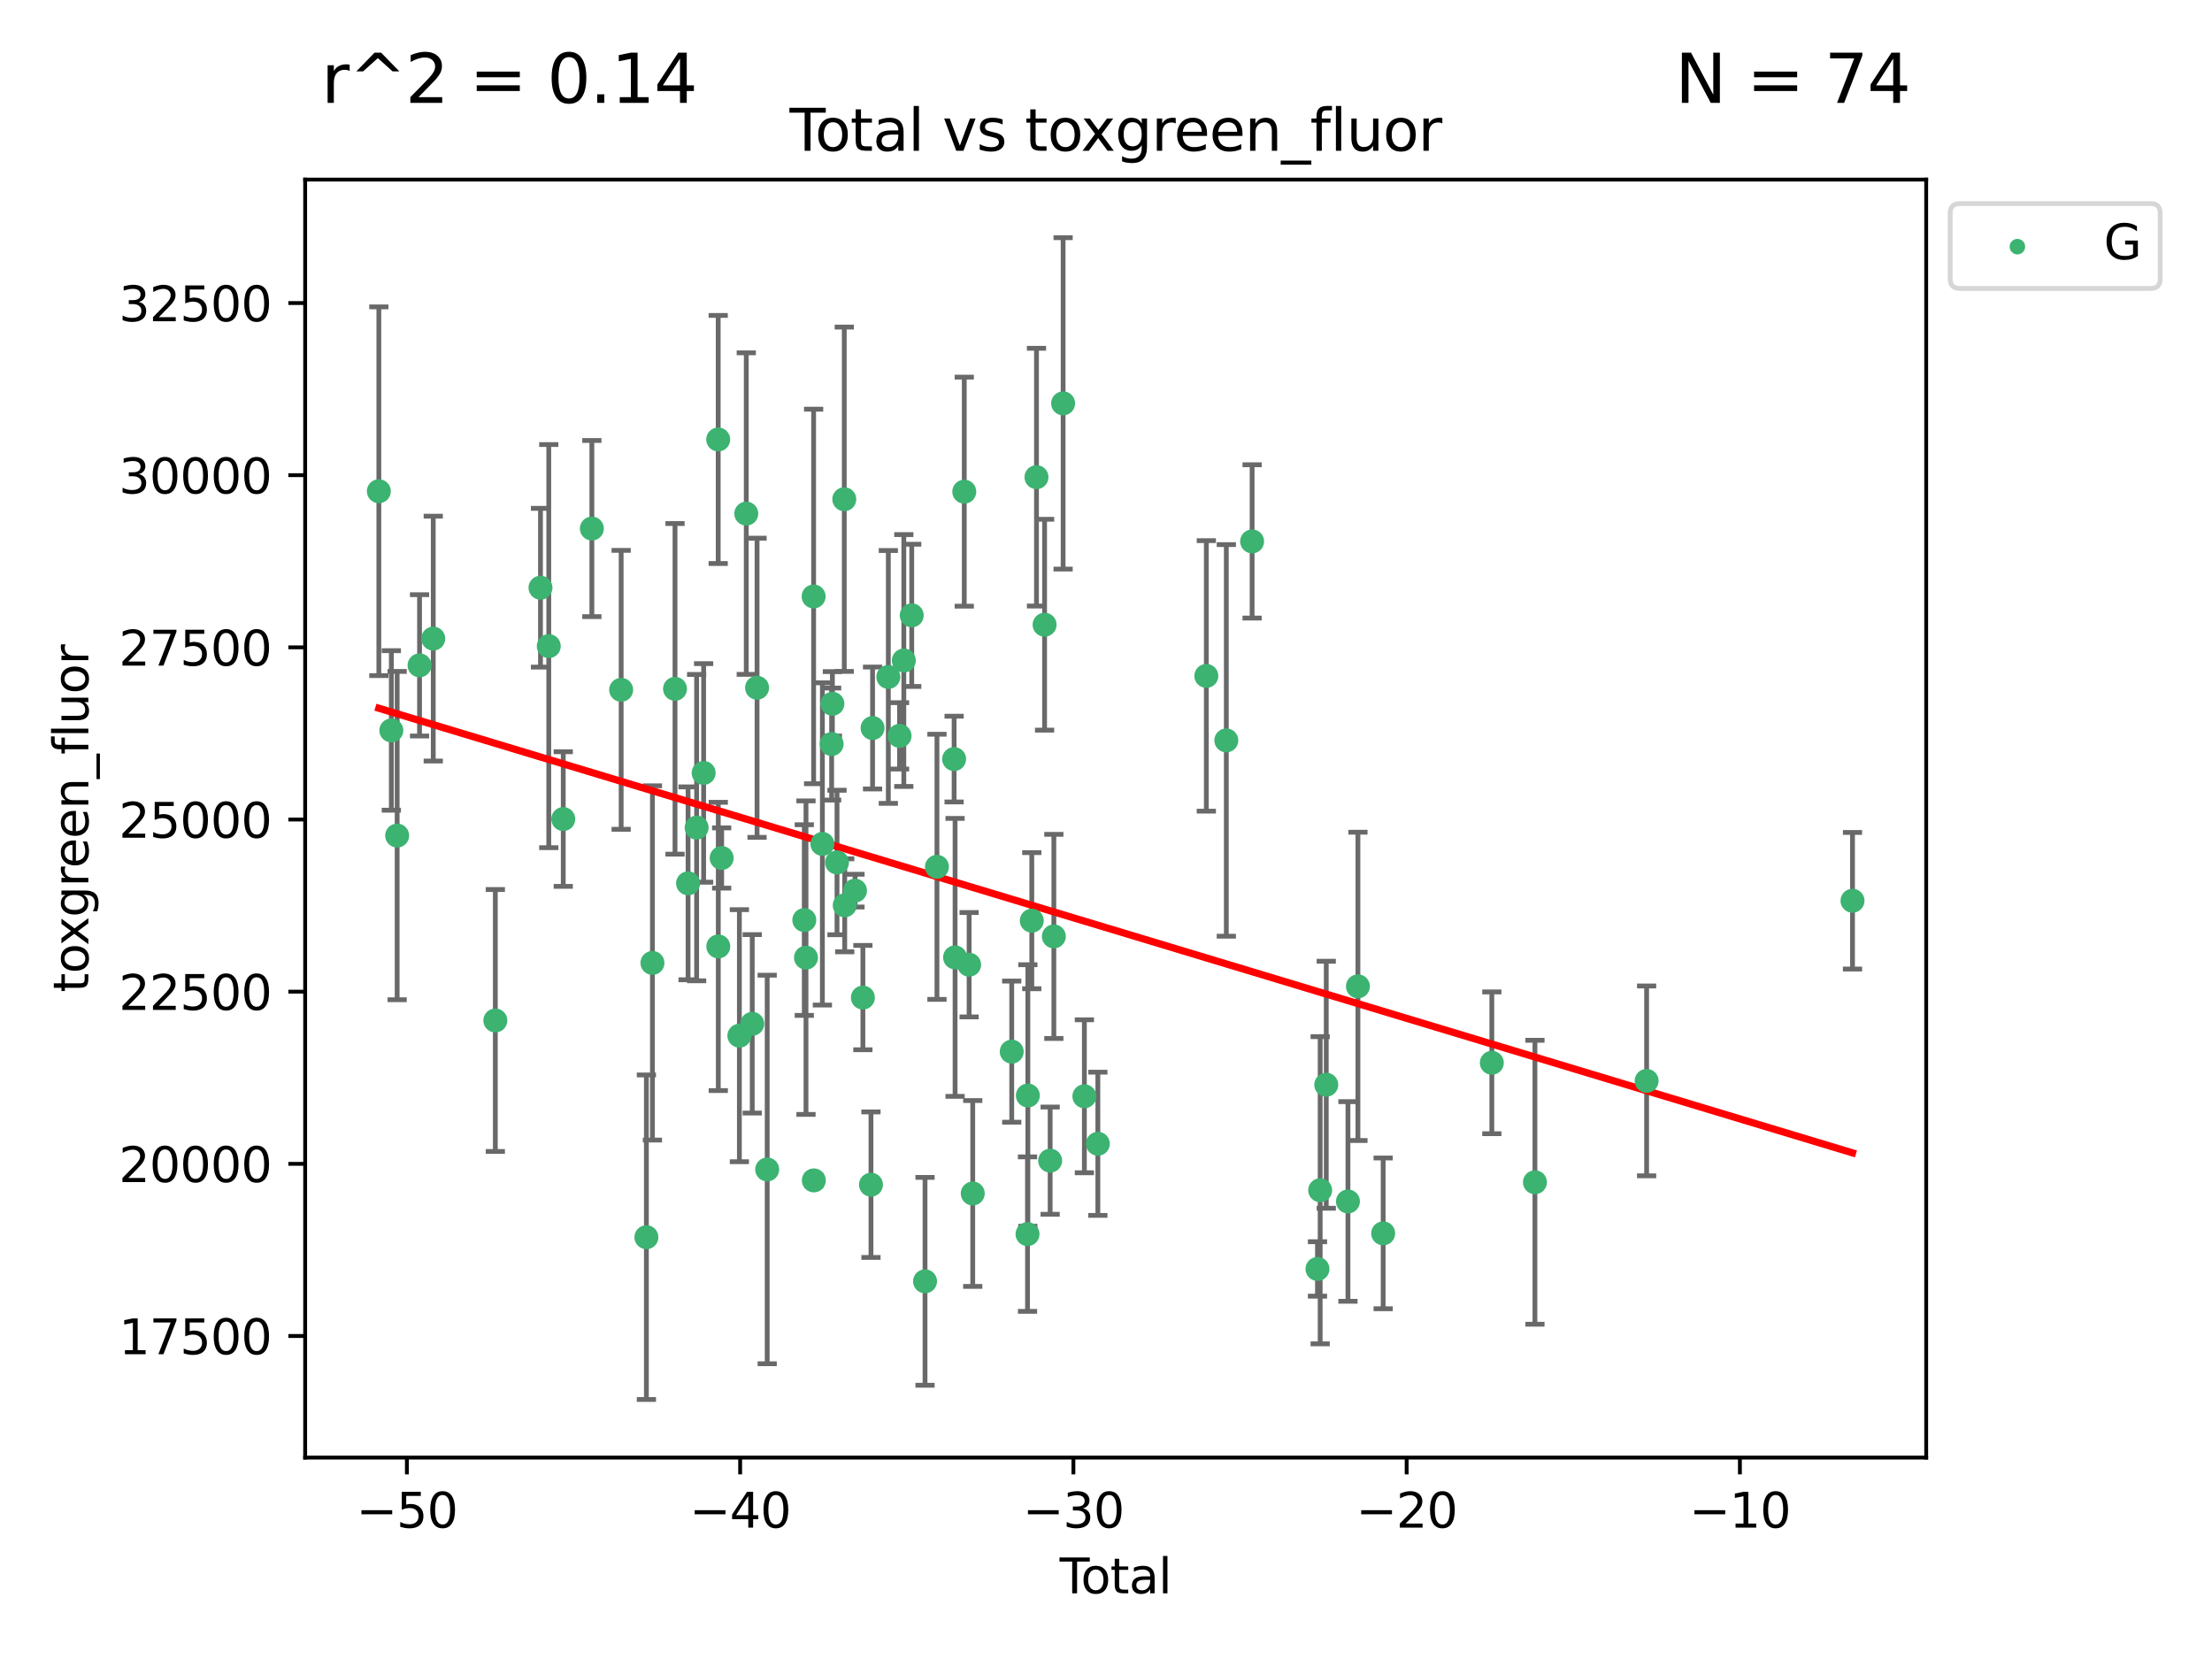 <?xml version="1.0" encoding="utf-8" standalone="no"?>
<!DOCTYPE svg PUBLIC "-//W3C//DTD SVG 1.1//EN"
  "http://www.w3.org/Graphics/SVG/1.1/DTD/svg11.dtd">
<svg xmlns:xlink="http://www.w3.org/1999/xlink" width="460.8pt" height="345.6pt" viewBox="0 0 460.8 345.6" xmlns="http://www.w3.org/2000/svg" version="1.1">
 <defs>
  <style type="text/css">*{stroke-linejoin: round; stroke-linecap: butt}</style>
 </defs>
 <g id="figure_1">
  <g id="patch_1">
   <path d="M 0 345.6 
L 460.8 345.6 
L 460.8 0 
L 0 0 
z
" style="fill: #ffffff"/>
  </g>
  <g id="axes_1">
   <g id="patch_2">
    <path d="M 63.571 303.64 
L 401.26 303.64 
L 401.26 37.411 
L 63.571 37.411 
z
" style="fill: #ffffff"/>
   </g>
   <g id="PathCollection_1">
    <defs>
     <path id="m15153069f3" d="M 0 1.118 
C 0.297 1.118 0.581 1 0.791 0.791 
C 1 0.581 1.118 0.297 1.118 0 
C 1.118 -0.297 1 -0.581 0.791 -0.791 
C 0.581 -1 0.297 -1.118 0 -1.118 
C -0.297 -1.118 -0.581 -1 -0.791 -0.791 
C -1 -0.581 -1.118 -0.297 -1.118 0 
C -1.118 0.297 -1 0.581 -0.791 0.791 
C -0.581 1 -0.297 1.118 0 1.118 
z
" style="stroke: #3cb371"/>
    </defs>
    <g clip-path="url(#pda049033a7)">
     <use xlink:href="#m15153069f3" x="78.921" y="102.334" style="fill: #3cb371; stroke: #3cb371"/>
     <use xlink:href="#m15153069f3" x="81.522" y="152.161" style="fill: #3cb371; stroke: #3cb371"/>
     <use xlink:href="#m15153069f3" x="82.734" y="174.066" style="fill: #3cb371; stroke: #3cb371"/>
     <use xlink:href="#m15153069f3" x="87.399" y="138.604" style="fill: #3cb371; stroke: #3cb371"/>
     <use xlink:href="#m15153069f3" x="90.255" y="133.033" style="fill: #3cb371; stroke: #3cb371"/>
     <use xlink:href="#m15153069f3" x="103.187" y="212.584" style="fill: #3cb371; stroke: #3cb371"/>
     <use xlink:href="#m15153069f3" x="112.594" y="122.432" style="fill: #3cb371; stroke: #3cb371"/>
     <use xlink:href="#m15153069f3" x="114.318" y="134.598" style="fill: #3cb371; stroke: #3cb371"/>
     <use xlink:href="#m15153069f3" x="117.335" y="170.625" style="fill: #3cb371; stroke: #3cb371"/>
     <use xlink:href="#m15153069f3" x="123.296" y="110.105" style="fill: #3cb371; stroke: #3cb371"/>
     <use xlink:href="#m15153069f3" x="129.398" y="143.705" style="fill: #3cb371; stroke: #3cb371"/>
     <use xlink:href="#m15153069f3" x="134.656" y="257.735" style="fill: #3cb371; stroke: #3cb371"/>
     <use xlink:href="#m15153069f3" x="135.916" y="200.596" style="fill: #3cb371; stroke: #3cb371"/>
     <use xlink:href="#m15153069f3" x="140.618" y="143.497" style="fill: #3cb371; stroke: #3cb371"/>
     <use xlink:href="#m15153069f3" x="143.338" y="184.014" style="fill: #3cb371; stroke: #3cb371"/>
     <use xlink:href="#m15153069f3" x="145.12" y="172.409" style="fill: #3cb371; stroke: #3cb371"/>
     <use xlink:href="#m15153069f3" x="146.58" y="161.014" style="fill: #3cb371; stroke: #3cb371"/>
     <use xlink:href="#m15153069f3" x="149.614" y="91.55" style="fill: #3cb371; stroke: #3cb371"/>
     <use xlink:href="#m15153069f3" x="149.633" y="197.161" style="fill: #3cb371; stroke: #3cb371"/>
     <use xlink:href="#m15153069f3" x="150.335" y="178.74" style="fill: #3cb371; stroke: #3cb371"/>
     <use xlink:href="#m15153069f3" x="154.026" y="215.753" style="fill: #3cb371; stroke: #3cb371"/>
     <use xlink:href="#m15153069f3" x="155.462" y="106.995" style="fill: #3cb371; stroke: #3cb371"/>
     <use xlink:href="#m15153069f3" x="156.706" y="213.282" style="fill: #3cb371; stroke: #3cb371"/>
     <use xlink:href="#m15153069f3" x="157.71" y="143.273" style="fill: #3cb371; stroke: #3cb371"/>
     <use xlink:href="#m15153069f3" x="159.821" y="243.621" style="fill: #3cb371; stroke: #3cb371"/>
     <use xlink:href="#m15153069f3" x="167.55" y="191.666" style="fill: #3cb371; stroke: #3cb371"/>
     <use xlink:href="#m15153069f3" x="167.902" y="199.496" style="fill: #3cb371; stroke: #3cb371"/>
     <use xlink:href="#m15153069f3" x="169.493" y="124.253" style="fill: #3cb371; stroke: #3cb371"/>
     <use xlink:href="#m15153069f3" x="169.538" y="245.897" style="fill: #3cb371; stroke: #3cb371"/>
     <use xlink:href="#m15153069f3" x="171.317" y="175.804" style="fill: #3cb371; stroke: #3cb371"/>
     <use xlink:href="#m15153069f3" x="173.244" y="154.999" style="fill: #3cb371; stroke: #3cb371"/>
     <use xlink:href="#m15153069f3" x="173.402" y="146.613" style="fill: #3cb371; stroke: #3cb371"/>
     <use xlink:href="#m15153069f3" x="174.365" y="179.671" style="fill: #3cb371; stroke: #3cb371"/>
     <use xlink:href="#m15153069f3" x="175.877" y="104.003" style="fill: #3cb371; stroke: #3cb371"/>
     <use xlink:href="#m15153069f3" x="175.97" y="188.591" style="fill: #3cb371; stroke: #3cb371"/>
     <use xlink:href="#m15153069f3" x="178.111" y="185.533" style="fill: #3cb371; stroke: #3cb371"/>
     <use xlink:href="#m15153069f3" x="179.754" y="207.813" style="fill: #3cb371; stroke: #3cb371"/>
     <use xlink:href="#m15153069f3" x="181.439" y="246.791" style="fill: #3cb371; stroke: #3cb371"/>
     <use xlink:href="#m15153069f3" x="181.771" y="151.661" style="fill: #3cb371; stroke: #3cb371"/>
     <use xlink:href="#m15153069f3" x="185.056" y="141.021" style="fill: #3cb371; stroke: #3cb371"/>
     <use xlink:href="#m15153069f3" x="187.392" y="153.295" style="fill: #3cb371; stroke: #3cb371"/>
     <use xlink:href="#m15153069f3" x="188.282" y="137.6" style="fill: #3cb371; stroke: #3cb371"/>
     <use xlink:href="#m15153069f3" x="189.932" y="128.188" style="fill: #3cb371; stroke: #3cb371"/>
     <use xlink:href="#m15153069f3" x="192.701" y="266.925" style="fill: #3cb371; stroke: #3cb371"/>
     <use xlink:href="#m15153069f3" x="195.186" y="180.57" style="fill: #3cb371; stroke: #3cb371"/>
     <use xlink:href="#m15153069f3" x="198.759" y="158.13" style="fill: #3cb371; stroke: #3cb371"/>
     <use xlink:href="#m15153069f3" x="198.96" y="199.44" style="fill: #3cb371; stroke: #3cb371"/>
     <use xlink:href="#m15153069f3" x="200.874" y="102.423" style="fill: #3cb371; stroke: #3cb371"/>
     <use xlink:href="#m15153069f3" x="201.885" y="200.966" style="fill: #3cb371; stroke: #3cb371"/>
     <use xlink:href="#m15153069f3" x="202.64" y="248.624" style="fill: #3cb371; stroke: #3cb371"/>
     <use xlink:href="#m15153069f3" x="210.761" y="219.076" style="fill: #3cb371; stroke: #3cb371"/>
     <use xlink:href="#m15153069f3" x="214.05" y="257.088" style="fill: #3cb371; stroke: #3cb371"/>
     <use xlink:href="#m15153069f3" x="214.122" y="228.213" style="fill: #3cb371; stroke: #3cb371"/>
     <use xlink:href="#m15153069f3" x="214.941" y="191.794" style="fill: #3cb371; stroke: #3cb371"/>
     <use xlink:href="#m15153069f3" x="215.92" y="99.4" style="fill: #3cb371; stroke: #3cb371"/>
     <use xlink:href="#m15153069f3" x="217.607" y="130.14" style="fill: #3cb371; stroke: #3cb371"/>
     <use xlink:href="#m15153069f3" x="218.766" y="241.785" style="fill: #3cb371; stroke: #3cb371"/>
     <use xlink:href="#m15153069f3" x="219.537" y="195.069" style="fill: #3cb371; stroke: #3cb371"/>
     <use xlink:href="#m15153069f3" x="221.466" y="84.029" style="fill: #3cb371; stroke: #3cb371"/>
     <use xlink:href="#m15153069f3" x="225.896" y="228.374" style="fill: #3cb371; stroke: #3cb371"/>
     <use xlink:href="#m15153069f3" x="228.702" y="238.268" style="fill: #3cb371; stroke: #3cb371"/>
     <use xlink:href="#m15153069f3" x="251.301" y="140.804" style="fill: #3cb371; stroke: #3cb371"/>
     <use xlink:href="#m15153069f3" x="255.464" y="154.239" style="fill: #3cb371; stroke: #3cb371"/>
     <use xlink:href="#m15153069f3" x="260.837" y="112.784" style="fill: #3cb371; stroke: #3cb371"/>
     <use xlink:href="#m15153069f3" x="274.455" y="264.345" style="fill: #3cb371; stroke: #3cb371"/>
     <use xlink:href="#m15153069f3" x="275.016" y="247.945" style="fill: #3cb371; stroke: #3cb371"/>
     <use xlink:href="#m15153069f3" x="276.283" y="225.972" style="fill: #3cb371; stroke: #3cb371"/>
     <use xlink:href="#m15153069f3" x="280.802" y="250.285" style="fill: #3cb371; stroke: #3cb371"/>
     <use xlink:href="#m15153069f3" x="282.88" y="205.475" style="fill: #3cb371; stroke: #3cb371"/>
     <use xlink:href="#m15153069f3" x="288.138" y="256.93" style="fill: #3cb371; stroke: #3cb371"/>
     <use xlink:href="#m15153069f3" x="310.775" y="221.401" style="fill: #3cb371; stroke: #3cb371"/>
     <use xlink:href="#m15153069f3" x="319.757" y="246.283" style="fill: #3cb371; stroke: #3cb371"/>
     <use xlink:href="#m15153069f3" x="343.02" y="225.168" style="fill: #3cb371; stroke: #3cb371"/>
     <use xlink:href="#m15153069f3" x="385.911" y="187.639" style="fill: #3cb371; stroke: #3cb371"/>
    </g>
   </g>
   <g id="matplotlib.axis_1">
    <g id="xtick_1">
     <g id="line2d_1">
      <defs>
       <path id="m443efa90ac" d="M 0 0 
L 0 3.5 
" style="stroke: #000000; stroke-width: 0.8"/>
      </defs>
      <g>
       <use xlink:href="#m443efa90ac" x="84.763" y="303.64" style="stroke: #000000; stroke-width: 0.8"/>
      </g>
     </g>
     <g id="text_1">
      <!-- −50 -->
      <g transform="translate(74.211 318.238)scale(0.1 -0.1)">
       <defs>
        <path id="DejaVuSans-2212" d="M 678 2272 
L 4684 2272 
L 4684 1741 
L 678 1741 
L 678 2272 
z
" transform="scale(0.016)"/>
        <path id="DejaVuSans-35" d="M 691 4666 
L 3169 4666 
L 3169 4134 
L 1269 4134 
L 1269 2991 
Q 1406 3038 1543 3061 
Q 1681 3084 1819 3084 
Q 2600 3084 3056 2656 
Q 3513 2228 3513 1497 
Q 3513 744 3044 326 
Q 2575 -91 1722 -91 
Q 1428 -91 1123 -41 
Q 819 9 494 109 
L 494 744 
Q 775 591 1075 516 
Q 1375 441 1709 441 
Q 2250 441 2565 725 
Q 2881 1009 2881 1497 
Q 2881 1984 2565 2268 
Q 2250 2553 1709 2553 
Q 1456 2553 1204 2497 
Q 953 2441 691 2322 
L 691 4666 
z
" transform="scale(0.016)"/>
        <path id="DejaVuSans-30" d="M 2034 4250 
Q 1547 4250 1301 3770 
Q 1056 3291 1056 2328 
Q 1056 1369 1301 889 
Q 1547 409 2034 409 
Q 2525 409 2770 889 
Q 3016 1369 3016 2328 
Q 3016 3291 2770 3770 
Q 2525 4250 2034 4250 
z
M 2034 4750 
Q 2819 4750 3233 4129 
Q 3647 3509 3647 2328 
Q 3647 1150 3233 529 
Q 2819 -91 2034 -91 
Q 1250 -91 836 529 
Q 422 1150 422 2328 
Q 422 3509 836 4129 
Q 1250 4750 2034 4750 
z
" transform="scale(0.016)"/>
       </defs>
       <use xlink:href="#DejaVuSans-2212"/>
       <use xlink:href="#DejaVuSans-35" x="83.789"/>
       <use xlink:href="#DejaVuSans-30" x="147.412"/>
      </g>
     </g>
    </g>
    <g id="xtick_2">
     <g id="line2d_2">
      <g>
       <use xlink:href="#m443efa90ac" x="154.186" y="303.64" style="stroke: #000000; stroke-width: 0.8"/>
      </g>
     </g>
     <g id="text_2">
      <!-- −40 -->
      <g transform="translate(143.633 318.238)scale(0.1 -0.1)">
       <defs>
        <path id="DejaVuSans-34" d="M 2419 4116 
L 825 1625 
L 2419 1625 
L 2419 4116 
z
M 2253 4666 
L 3047 4666 
L 3047 1625 
L 3713 1625 
L 3713 1100 
L 3047 1100 
L 3047 0 
L 2419 0 
L 2419 1100 
L 313 1100 
L 313 1709 
L 2253 4666 
z
" transform="scale(0.016)"/>
       </defs>
       <use xlink:href="#DejaVuSans-2212"/>
       <use xlink:href="#DejaVuSans-34" x="83.789"/>
       <use xlink:href="#DejaVuSans-30" x="147.412"/>
      </g>
     </g>
    </g>
    <g id="xtick_3">
     <g id="line2d_3">
      <g>
       <use xlink:href="#m443efa90ac" x="223.608" y="303.64" style="stroke: #000000; stroke-width: 0.8"/>
      </g>
     </g>
     <g id="text_3">
      <!-- −30 -->
      <g transform="translate(213.056 318.238)scale(0.1 -0.1)">
       <defs>
        <path id="DejaVuSans-33" d="M 2597 2516 
Q 3050 2419 3304 2112 
Q 3559 1806 3559 1356 
Q 3559 666 3084 287 
Q 2609 -91 1734 -91 
Q 1441 -91 1130 -33 
Q 819 25 488 141 
L 488 750 
Q 750 597 1062 519 
Q 1375 441 1716 441 
Q 2309 441 2620 675 
Q 2931 909 2931 1356 
Q 2931 1769 2642 2001 
Q 2353 2234 1838 2234 
L 1294 2234 
L 1294 2753 
L 1863 2753 
Q 2328 2753 2575 2939 
Q 2822 3125 2822 3475 
Q 2822 3834 2567 4026 
Q 2313 4219 1838 4219 
Q 1578 4219 1281 4162 
Q 984 4106 628 3988 
L 628 4550 
Q 988 4650 1302 4700 
Q 1616 4750 1894 4750 
Q 2613 4750 3031 4423 
Q 3450 4097 3450 3541 
Q 3450 3153 3228 2886 
Q 3006 2619 2597 2516 
z
" transform="scale(0.016)"/>
       </defs>
       <use xlink:href="#DejaVuSans-2212"/>
       <use xlink:href="#DejaVuSans-33" x="83.789"/>
       <use xlink:href="#DejaVuSans-30" x="147.412"/>
      </g>
     </g>
    </g>
    <g id="xtick_4">
     <g id="line2d_4">
      <g>
       <use xlink:href="#m443efa90ac" x="293.031" y="303.64" style="stroke: #000000; stroke-width: 0.8"/>
      </g>
     </g>
     <g id="text_4">
      <!-- −20 -->
      <g transform="translate(282.478 318.238)scale(0.1 -0.1)">
       <defs>
        <path id="DejaVuSans-32" d="M 1228 531 
L 3431 531 
L 3431 0 
L 469 0 
L 469 531 
Q 828 903 1448 1529 
Q 2069 2156 2228 2338 
Q 2531 2678 2651 2914 
Q 2772 3150 2772 3378 
Q 2772 3750 2511 3984 
Q 2250 4219 1831 4219 
Q 1534 4219 1204 4116 
Q 875 4013 500 3803 
L 500 4441 
Q 881 4594 1212 4672 
Q 1544 4750 1819 4750 
Q 2544 4750 2975 4387 
Q 3406 4025 3406 3419 
Q 3406 3131 3298 2873 
Q 3191 2616 2906 2266 
Q 2828 2175 2409 1742 
Q 1991 1309 1228 531 
z
" transform="scale(0.016)"/>
       </defs>
       <use xlink:href="#DejaVuSans-2212"/>
       <use xlink:href="#DejaVuSans-32" x="83.789"/>
       <use xlink:href="#DejaVuSans-30" x="147.412"/>
      </g>
     </g>
    </g>
    <g id="xtick_5">
     <g id="line2d_5">
      <g>
       <use xlink:href="#m443efa90ac" x="362.453" y="303.64" style="stroke: #000000; stroke-width: 0.8"/>
      </g>
     </g>
     <g id="text_5">
      <!-- −10 -->
      <g transform="translate(351.901 318.238)scale(0.1 -0.1)">
       <defs>
        <path id="DejaVuSans-31" d="M 794 531 
L 1825 531 
L 1825 4091 
L 703 3866 
L 703 4441 
L 1819 4666 
L 2450 4666 
L 2450 531 
L 3481 531 
L 3481 0 
L 794 0 
L 794 531 
z
" transform="scale(0.016)"/>
       </defs>
       <use xlink:href="#DejaVuSans-2212"/>
       <use xlink:href="#DejaVuSans-31" x="83.789"/>
       <use xlink:href="#DejaVuSans-30" x="147.412"/>
      </g>
     </g>
    </g>
    <g id="text_6">
     <!-- Total -->
     <g transform="translate(220.739 331.917)scale(0.1 -0.1)">
      <defs>
       <path id="DejaVuSans-54" d="M -19 4666 
L 3928 4666 
L 3928 4134 
L 2272 4134 
L 2272 0 
L 1638 0 
L 1638 4134 
L -19 4134 
L -19 4666 
z
" transform="scale(0.016)"/>
       <path id="DejaVuSans-6f" d="M 1959 3097 
Q 1497 3097 1228 2736 
Q 959 2375 959 1747 
Q 959 1119 1226 758 
Q 1494 397 1959 397 
Q 2419 397 2687 759 
Q 2956 1122 2956 1747 
Q 2956 2369 2687 2733 
Q 2419 3097 1959 3097 
z
M 1959 3584 
Q 2709 3584 3137 3096 
Q 3566 2609 3566 1747 
Q 3566 888 3137 398 
Q 2709 -91 1959 -91 
Q 1206 -91 779 398 
Q 353 888 353 1747 
Q 353 2609 779 3096 
Q 1206 3584 1959 3584 
z
" transform="scale(0.016)"/>
       <path id="DejaVuSans-74" d="M 1172 4494 
L 1172 3500 
L 2356 3500 
L 2356 3053 
L 1172 3053 
L 1172 1153 
Q 1172 725 1289 603 
Q 1406 481 1766 481 
L 2356 481 
L 2356 0 
L 1766 0 
Q 1100 0 847 248 
Q 594 497 594 1153 
L 594 3053 
L 172 3053 
L 172 3500 
L 594 3500 
L 594 4494 
L 1172 4494 
z
" transform="scale(0.016)"/>
       <path id="DejaVuSans-61" d="M 2194 1759 
Q 1497 1759 1228 1600 
Q 959 1441 959 1056 
Q 959 750 1161 570 
Q 1363 391 1709 391 
Q 2188 391 2477 730 
Q 2766 1069 2766 1631 
L 2766 1759 
L 2194 1759 
z
M 3341 1997 
L 3341 0 
L 2766 0 
L 2766 531 
Q 2569 213 2275 61 
Q 1981 -91 1556 -91 
Q 1019 -91 701 211 
Q 384 513 384 1019 
Q 384 1609 779 1909 
Q 1175 2209 1959 2209 
L 2766 2209 
L 2766 2266 
Q 2766 2663 2505 2880 
Q 2244 3097 1772 3097 
Q 1472 3097 1187 3025 
Q 903 2953 641 2809 
L 641 3341 
Q 956 3463 1253 3523 
Q 1550 3584 1831 3584 
Q 2591 3584 2966 3190 
Q 3341 2797 3341 1997 
z
" transform="scale(0.016)"/>
       <path id="DejaVuSans-6c" d="M 603 4863 
L 1178 4863 
L 1178 0 
L 603 0 
L 603 4863 
z
" transform="scale(0.016)"/>
      </defs>
      <use xlink:href="#DejaVuSans-54"/>
      <use xlink:href="#DejaVuSans-6f" x="44.084"/>
      <use xlink:href="#DejaVuSans-74" x="105.266"/>
      <use xlink:href="#DejaVuSans-61" x="144.475"/>
      <use xlink:href="#DejaVuSans-6c" x="205.754"/>
     </g>
    </g>
   </g>
   <g id="matplotlib.axis_2">
    <g id="ytick_1">
     <g id="line2d_6">
      <defs>
       <path id="m727c84dab8" d="M 0 0 
L -3.5 0 
" style="stroke: #000000; stroke-width: 0.8"/>
      </defs>
      <g>
       <use xlink:href="#m727c84dab8" x="63.571" y="278.311" style="stroke: #000000; stroke-width: 0.8"/>
      </g>
     </g>
     <g id="text_7">
      <!-- 17500 -->
      <g transform="translate(24.759 282.11)scale(0.1 -0.1)">
       <defs>
        <path id="DejaVuSans-37" d="M 525 4666 
L 3525 4666 
L 3525 4397 
L 1831 0 
L 1172 0 
L 2766 4134 
L 525 4134 
L 525 4666 
z
" transform="scale(0.016)"/>
       </defs>
       <use xlink:href="#DejaVuSans-31"/>
       <use xlink:href="#DejaVuSans-37" x="63.623"/>
       <use xlink:href="#DejaVuSans-35" x="127.246"/>
       <use xlink:href="#DejaVuSans-30" x="190.869"/>
       <use xlink:href="#DejaVuSans-30" x="254.492"/>
      </g>
     </g>
    </g>
    <g id="ytick_2">
     <g id="line2d_7">
      <g>
       <use xlink:href="#m727c84dab8" x="63.571" y="242.447" style="stroke: #000000; stroke-width: 0.8"/>
      </g>
     </g>
     <g id="text_8">
      <!-- 20000 -->
      <g transform="translate(24.759 246.246)scale(0.1 -0.1)">
       <use xlink:href="#DejaVuSans-32"/>
       <use xlink:href="#DejaVuSans-30" x="63.623"/>
       <use xlink:href="#DejaVuSans-30" x="127.246"/>
       <use xlink:href="#DejaVuSans-30" x="190.869"/>
       <use xlink:href="#DejaVuSans-30" x="254.492"/>
      </g>
     </g>
    </g>
    <g id="ytick_3">
     <g id="line2d_8">
      <g>
       <use xlink:href="#m727c84dab8" x="63.571" y="206.583" style="stroke: #000000; stroke-width: 0.8"/>
      </g>
     </g>
     <g id="text_9">
      <!-- 22500 -->
      <g transform="translate(24.759 210.382)scale(0.1 -0.1)">
       <use xlink:href="#DejaVuSans-32"/>
       <use xlink:href="#DejaVuSans-32" x="63.623"/>
       <use xlink:href="#DejaVuSans-35" x="127.246"/>
       <use xlink:href="#DejaVuSans-30" x="190.869"/>
       <use xlink:href="#DejaVuSans-30" x="254.492"/>
      </g>
     </g>
    </g>
    <g id="ytick_4">
     <g id="line2d_9">
      <g>
       <use xlink:href="#m727c84dab8" x="63.571" y="170.719" style="stroke: #000000; stroke-width: 0.8"/>
      </g>
     </g>
     <g id="text_10">
      <!-- 25000 -->
      <g transform="translate(24.759 174.518)scale(0.1 -0.1)">
       <use xlink:href="#DejaVuSans-32"/>
       <use xlink:href="#DejaVuSans-35" x="63.623"/>
       <use xlink:href="#DejaVuSans-30" x="127.246"/>
       <use xlink:href="#DejaVuSans-30" x="190.869"/>
       <use xlink:href="#DejaVuSans-30" x="254.492"/>
      </g>
     </g>
    </g>
    <g id="ytick_5">
     <g id="line2d_10">
      <g>
       <use xlink:href="#m727c84dab8" x="63.571" y="134.854" style="stroke: #000000; stroke-width: 0.8"/>
      </g>
     </g>
     <g id="text_11">
      <!-- 27500 -->
      <g transform="translate(24.759 138.654)scale(0.1 -0.1)">
       <use xlink:href="#DejaVuSans-32"/>
       <use xlink:href="#DejaVuSans-37" x="63.623"/>
       <use xlink:href="#DejaVuSans-35" x="127.246"/>
       <use xlink:href="#DejaVuSans-30" x="190.869"/>
       <use xlink:href="#DejaVuSans-30" x="254.492"/>
      </g>
     </g>
    </g>
    <g id="ytick_6">
     <g id="line2d_11">
      <g>
       <use xlink:href="#m727c84dab8" x="63.571" y="98.99" style="stroke: #000000; stroke-width: 0.8"/>
      </g>
     </g>
     <g id="text_12">
      <!-- 30000 -->
      <g transform="translate(24.759 102.789)scale(0.1 -0.1)">
       <use xlink:href="#DejaVuSans-33"/>
       <use xlink:href="#DejaVuSans-30" x="63.623"/>
       <use xlink:href="#DejaVuSans-30" x="127.246"/>
       <use xlink:href="#DejaVuSans-30" x="190.869"/>
       <use xlink:href="#DejaVuSans-30" x="254.492"/>
      </g>
     </g>
    </g>
    <g id="ytick_7">
     <g id="line2d_12">
      <g>
       <use xlink:href="#m727c84dab8" x="63.571" y="63.126" style="stroke: #000000; stroke-width: 0.8"/>
      </g>
     </g>
     <g id="text_13">
      <!-- 32500 -->
      <g transform="translate(24.759 66.925)scale(0.1 -0.1)">
       <use xlink:href="#DejaVuSans-33"/>
       <use xlink:href="#DejaVuSans-32" x="63.623"/>
       <use xlink:href="#DejaVuSans-35" x="127.246"/>
       <use xlink:href="#DejaVuSans-30" x="190.869"/>
       <use xlink:href="#DejaVuSans-30" x="254.492"/>
      </g>
     </g>
    </g>
    <g id="text_14">
     <!-- toxgreen_fluor -->
     <g transform="translate(18.401 206.72)rotate(-90)scale(0.1 -0.1)">
      <defs>
       <path id="DejaVuSans-78" d="M 3513 3500 
L 2247 1797 
L 3578 0 
L 2900 0 
L 1881 1375 
L 863 0 
L 184 0 
L 1544 1831 
L 300 3500 
L 978 3500 
L 1906 2253 
L 2834 3500 
L 3513 3500 
z
" transform="scale(0.016)"/>
       <path id="DejaVuSans-67" d="M 2906 1791 
Q 2906 2416 2648 2759 
Q 2391 3103 1925 3103 
Q 1463 3103 1205 2759 
Q 947 2416 947 1791 
Q 947 1169 1205 825 
Q 1463 481 1925 481 
Q 2391 481 2648 825 
Q 2906 1169 2906 1791 
z
M 3481 434 
Q 3481 -459 3084 -895 
Q 2688 -1331 1869 -1331 
Q 1566 -1331 1297 -1286 
Q 1028 -1241 775 -1147 
L 775 -588 
Q 1028 -725 1275 -790 
Q 1522 -856 1778 -856 
Q 2344 -856 2625 -561 
Q 2906 -266 2906 331 
L 2906 616 
Q 2728 306 2450 153 
Q 2172 0 1784 0 
Q 1141 0 747 490 
Q 353 981 353 1791 
Q 353 2603 747 3093 
Q 1141 3584 1784 3584 
Q 2172 3584 2450 3431 
Q 2728 3278 2906 2969 
L 2906 3500 
L 3481 3500 
L 3481 434 
z
" transform="scale(0.016)"/>
       <path id="DejaVuSans-72" d="M 2631 2963 
Q 2534 3019 2420 3045 
Q 2306 3072 2169 3072 
Q 1681 3072 1420 2755 
Q 1159 2438 1159 1844 
L 1159 0 
L 581 0 
L 581 3500 
L 1159 3500 
L 1159 2956 
Q 1341 3275 1631 3429 
Q 1922 3584 2338 3584 
Q 2397 3584 2469 3576 
Q 2541 3569 2628 3553 
L 2631 2963 
z
" transform="scale(0.016)"/>
       <path id="DejaVuSans-65" d="M 3597 1894 
L 3597 1613 
L 953 1613 
Q 991 1019 1311 708 
Q 1631 397 2203 397 
Q 2534 397 2845 478 
Q 3156 559 3463 722 
L 3463 178 
Q 3153 47 2828 -22 
Q 2503 -91 2169 -91 
Q 1331 -91 842 396 
Q 353 884 353 1716 
Q 353 2575 817 3079 
Q 1281 3584 2069 3584 
Q 2775 3584 3186 3129 
Q 3597 2675 3597 1894 
z
M 3022 2063 
Q 3016 2534 2758 2815 
Q 2500 3097 2075 3097 
Q 1594 3097 1305 2825 
Q 1016 2553 972 2059 
L 3022 2063 
z
" transform="scale(0.016)"/>
       <path id="DejaVuSans-6e" d="M 3513 2113 
L 3513 0 
L 2938 0 
L 2938 2094 
Q 2938 2591 2744 2837 
Q 2550 3084 2163 3084 
Q 1697 3084 1428 2787 
Q 1159 2491 1159 1978 
L 1159 0 
L 581 0 
L 581 3500 
L 1159 3500 
L 1159 2956 
Q 1366 3272 1645 3428 
Q 1925 3584 2291 3584 
Q 2894 3584 3203 3211 
Q 3513 2838 3513 2113 
z
" transform="scale(0.016)"/>
       <path id="DejaVuSans-5f" d="M 3263 -1063 
L 3263 -1509 
L -63 -1509 
L -63 -1063 
L 3263 -1063 
z
" transform="scale(0.016)"/>
       <path id="DejaVuSans-66" d="M 2375 4863 
L 2375 4384 
L 1825 4384 
Q 1516 4384 1395 4259 
Q 1275 4134 1275 3809 
L 1275 3500 
L 2222 3500 
L 2222 3053 
L 1275 3053 
L 1275 0 
L 697 0 
L 697 3053 
L 147 3053 
L 147 3500 
L 697 3500 
L 697 3744 
Q 697 4328 969 4595 
Q 1241 4863 1831 4863 
L 2375 4863 
z
" transform="scale(0.016)"/>
       <path id="DejaVuSans-75" d="M 544 1381 
L 544 3500 
L 1119 3500 
L 1119 1403 
Q 1119 906 1312 657 
Q 1506 409 1894 409 
Q 2359 409 2629 706 
Q 2900 1003 2900 1516 
L 2900 3500 
L 3475 3500 
L 3475 0 
L 2900 0 
L 2900 538 
Q 2691 219 2414 64 
Q 2138 -91 1772 -91 
Q 1169 -91 856 284 
Q 544 659 544 1381 
z
M 1991 3584 
L 1991 3584 
z
" transform="scale(0.016)"/>
      </defs>
      <use xlink:href="#DejaVuSans-74"/>
      <use xlink:href="#DejaVuSans-6f" x="39.209"/>
      <use xlink:href="#DejaVuSans-78" x="97.266"/>
      <use xlink:href="#DejaVuSans-67" x="156.445"/>
      <use xlink:href="#DejaVuSans-72" x="219.922"/>
      <use xlink:href="#DejaVuSans-65" x="258.785"/>
      <use xlink:href="#DejaVuSans-65" x="320.309"/>
      <use xlink:href="#DejaVuSans-6e" x="381.832"/>
      <use xlink:href="#DejaVuSans-5f" x="445.211"/>
      <use xlink:href="#DejaVuSans-66" x="495.211"/>
      <use xlink:href="#DejaVuSans-6c" x="530.416"/>
      <use xlink:href="#DejaVuSans-75" x="558.199"/>
      <use xlink:href="#DejaVuSans-6f" x="621.578"/>
      <use xlink:href="#DejaVuSans-72" x="682.76"/>
     </g>
    </g>
   </g>
   <g id="LineCollection_1">
    <path d="M 78.921 140.738 
L 78.921 63.931 
" clip-path="url(#pda049033a7)" style="fill: none; stroke: #696969"/>
    <path d="M 81.522 168.774 
L 81.522 135.547 
" clip-path="url(#pda049033a7)" style="fill: none; stroke: #696969"/>
    <path d="M 82.734 208.267 
L 82.734 139.865 
" clip-path="url(#pda049033a7)" style="fill: none; stroke: #696969"/>
    <path d="M 87.399 153.325 
L 87.399 123.884 
" clip-path="url(#pda049033a7)" style="fill: none; stroke: #696969"/>
    <path d="M 90.255 158.535 
L 90.255 107.53 
" clip-path="url(#pda049033a7)" style="fill: none; stroke: #696969"/>
    <path d="M 103.187 239.865 
L 103.187 185.303 
" clip-path="url(#pda049033a7)" style="fill: none; stroke: #696969"/>
    <path d="M 112.594 138.968 
L 112.594 105.896 
" clip-path="url(#pda049033a7)" style="fill: none; stroke: #696969"/>
    <path d="M 114.318 176.587 
L 114.318 92.609 
" clip-path="url(#pda049033a7)" style="fill: none; stroke: #696969"/>
    <path d="M 117.335 184.644 
L 117.335 156.605 
" clip-path="url(#pda049033a7)" style="fill: none; stroke: #696969"/>
    <path d="M 123.296 128.45 
L 123.296 91.76 
" clip-path="url(#pda049033a7)" style="fill: none; stroke: #696969"/>
    <path d="M 129.398 172.758 
L 129.398 114.652 
" clip-path="url(#pda049033a7)" style="fill: none; stroke: #696969"/>
    <path d="M 134.656 291.539 
L 134.656 223.931 
" clip-path="url(#pda049033a7)" style="fill: none; stroke: #696969"/>
    <path d="M 135.916 237.494 
L 135.916 163.698 
" clip-path="url(#pda049033a7)" style="fill: none; stroke: #696969"/>
    <path d="M 140.618 177.934 
L 140.618 109.06 
" clip-path="url(#pda049033a7)" style="fill: none; stroke: #696969"/>
    <path d="M 143.338 204.105 
L 143.338 163.924 
" clip-path="url(#pda049033a7)" style="fill: none; stroke: #696969"/>
    <path d="M 145.12 204.318 
L 145.12 140.5 
" clip-path="url(#pda049033a7)" style="fill: none; stroke: #696969"/>
    <path d="M 146.58 183.78 
L 146.58 138.248 
" clip-path="url(#pda049033a7)" style="fill: none; stroke: #696969"/>
    <path d="M 149.614 117.386 
L 149.614 65.713 
" clip-path="url(#pda049033a7)" style="fill: none; stroke: #696969"/>
    <path d="M 149.633 227.184 
L 149.633 167.138 
" clip-path="url(#pda049033a7)" style="fill: none; stroke: #696969"/>
    <path d="M 150.335 185.018 
L 150.335 172.463 
" clip-path="url(#pda049033a7)" style="fill: none; stroke: #696969"/>
    <path d="M 154.026 242.009 
L 154.026 189.497 
" clip-path="url(#pda049033a7)" style="fill: none; stroke: #696969"/>
    <path d="M 155.462 140.486 
L 155.462 73.504 
" clip-path="url(#pda049033a7)" style="fill: none; stroke: #696969"/>
    <path d="M 156.706 231.869 
L 156.706 194.695 
" clip-path="url(#pda049033a7)" style="fill: none; stroke: #696969"/>
    <path d="M 157.71 174.432 
L 157.71 112.115 
" clip-path="url(#pda049033a7)" style="fill: none; stroke: #696969"/>
    <path d="M 159.821 284.094 
L 159.821 203.147 
" clip-path="url(#pda049033a7)" style="fill: none; stroke: #696969"/>
    <path d="M 167.55 211.526 
L 167.55 171.806 
" clip-path="url(#pda049033a7)" style="fill: none; stroke: #696969"/>
    <path d="M 167.902 232.15 
L 167.902 166.842 
" clip-path="url(#pda049033a7)" style="fill: none; stroke: #696969"/>
    <path d="M 169.493 163.265 
L 169.493 85.241 
" clip-path="url(#pda049033a7)" style="fill: none; stroke: #696969"/>
    <path d="M 169.538 246.97 
L 169.538 244.823 
" clip-path="url(#pda049033a7)" style="fill: none; stroke: #696969"/>
    <path d="M 171.317 209.366 
L 171.317 142.243 
" clip-path="url(#pda049033a7)" style="fill: none; stroke: #696969"/>
    <path d="M 173.244 166.666 
L 173.244 143.332 
" clip-path="url(#pda049033a7)" style="fill: none; stroke: #696969"/>
    <path d="M 173.402 153.325 
L 173.402 139.902 
" clip-path="url(#pda049033a7)" style="fill: none; stroke: #696969"/>
    <path d="M 174.365 194.72 
L 174.365 164.622 
" clip-path="url(#pda049033a7)" style="fill: none; stroke: #696969"/>
    <path d="M 175.877 139.872 
L 175.877 68.135 
" clip-path="url(#pda049033a7)" style="fill: none; stroke: #696969"/>
    <path d="M 175.97 198.278 
L 175.97 178.903 
" clip-path="url(#pda049033a7)" style="fill: none; stroke: #696969"/>
    <path d="M 178.111 188.943 
L 178.111 182.123 
" clip-path="url(#pda049033a7)" style="fill: none; stroke: #696969"/>
    <path d="M 179.754 218.683 
L 179.754 196.943 
" clip-path="url(#pda049033a7)" style="fill: none; stroke: #696969"/>
    <path d="M 181.439 261.947 
L 181.439 231.635 
" clip-path="url(#pda049033a7)" style="fill: none; stroke: #696969"/>
    <path d="M 181.771 164.359 
L 181.771 138.962 
" clip-path="url(#pda049033a7)" style="fill: none; stroke: #696969"/>
    <path d="M 185.056 167.359 
L 185.056 114.683 
" clip-path="url(#pda049033a7)" style="fill: none; stroke: #696969"/>
    <path d="M 187.392 160.205 
L 187.392 146.385 
" clip-path="url(#pda049033a7)" style="fill: none; stroke: #696969"/>
    <path d="M 188.282 163.834 
L 188.282 111.366 
" clip-path="url(#pda049033a7)" style="fill: none; stroke: #696969"/>
    <path d="M 189.932 143.004 
L 189.932 113.372 
" clip-path="url(#pda049033a7)" style="fill: none; stroke: #696969"/>
    <path d="M 192.701 288.572 
L 192.701 245.278 
" clip-path="url(#pda049033a7)" style="fill: none; stroke: #696969"/>
    <path d="M 195.186 208.188 
L 195.186 152.951 
" clip-path="url(#pda049033a7)" style="fill: none; stroke: #696969"/>
    <path d="M 198.759 167.063 
L 198.759 149.198 
" clip-path="url(#pda049033a7)" style="fill: none; stroke: #696969"/>
    <path d="M 198.96 228.389 
L 198.96 170.491 
" clip-path="url(#pda049033a7)" style="fill: none; stroke: #696969"/>
    <path d="M 200.874 126.28 
L 200.874 78.565 
" clip-path="url(#pda049033a7)" style="fill: none; stroke: #696969"/>
    <path d="M 201.885 211.837 
L 201.885 190.094 
" clip-path="url(#pda049033a7)" style="fill: none; stroke: #696969"/>
    <path d="M 202.64 267.982 
L 202.64 229.267 
" clip-path="url(#pda049033a7)" style="fill: none; stroke: #696969"/>
    <path d="M 210.761 233.777 
L 210.761 204.375 
" clip-path="url(#pda049033a7)" style="fill: none; stroke: #696969"/>
    <path d="M 214.05 273.179 
L 214.05 240.997 
" clip-path="url(#pda049033a7)" style="fill: none; stroke: #696969"/>
    <path d="M 214.122 255.455 
L 214.122 200.971 
" clip-path="url(#pda049033a7)" style="fill: none; stroke: #696969"/>
    <path d="M 214.941 205.971 
L 214.941 177.618 
" clip-path="url(#pda049033a7)" style="fill: none; stroke: #696969"/>
    <path d="M 215.92 126.248 
L 215.92 72.553 
" clip-path="url(#pda049033a7)" style="fill: none; stroke: #696969"/>
    <path d="M 217.607 152.102 
L 217.607 108.177 
" clip-path="url(#pda049033a7)" style="fill: none; stroke: #696969"/>
    <path d="M 218.766 252.955 
L 218.766 230.616 
" clip-path="url(#pda049033a7)" style="fill: none; stroke: #696969"/>
    <path d="M 219.537 216.332 
L 219.537 173.806 
" clip-path="url(#pda049033a7)" style="fill: none; stroke: #696969"/>
    <path d="M 221.466 118.545 
L 221.466 49.513 
" clip-path="url(#pda049033a7)" style="fill: none; stroke: #696969"/>
    <path d="M 225.896 244.309 
L 225.896 212.438 
" clip-path="url(#pda049033a7)" style="fill: none; stroke: #696969"/>
    <path d="M 228.702 253.186 
L 228.702 223.349 
" clip-path="url(#pda049033a7)" style="fill: none; stroke: #696969"/>
    <path d="M 251.301 168.98 
L 251.301 112.628 
" clip-path="url(#pda049033a7)" style="fill: none; stroke: #696969"/>
    <path d="M 255.464 195.026 
L 255.464 113.452 
" clip-path="url(#pda049033a7)" style="fill: none; stroke: #696969"/>
    <path d="M 260.837 128.753 
L 260.837 96.816 
" clip-path="url(#pda049033a7)" style="fill: none; stroke: #696969"/>
    <path d="M 274.455 270.016 
L 274.455 258.674 
" clip-path="url(#pda049033a7)" style="fill: none; stroke: #696969"/>
    <path d="M 275.016 279.943 
L 275.016 215.948 
" clip-path="url(#pda049033a7)" style="fill: none; stroke: #696969"/>
    <path d="M 276.283 251.7 
L 276.283 200.244 
" clip-path="url(#pda049033a7)" style="fill: none; stroke: #696969"/>
    <path d="M 280.802 271.079 
L 280.802 229.491 
" clip-path="url(#pda049033a7)" style="fill: none; stroke: #696969"/>
    <path d="M 282.88 237.587 
L 282.88 173.362 
" clip-path="url(#pda049033a7)" style="fill: none; stroke: #696969"/>
    <path d="M 288.138 272.632 
L 288.138 241.228 
" clip-path="url(#pda049033a7)" style="fill: none; stroke: #696969"/>
    <path d="M 310.775 236.167 
L 310.775 206.634 
" clip-path="url(#pda049033a7)" style="fill: none; stroke: #696969"/>
    <path d="M 319.757 275.856 
L 319.757 216.711 
" clip-path="url(#pda049033a7)" style="fill: none; stroke: #696969"/>
    <path d="M 343.02 244.941 
L 343.02 205.395 
" clip-path="url(#pda049033a7)" style="fill: none; stroke: #696969"/>
    <path d="M 385.911 201.866 
L 385.911 173.413 
" clip-path="url(#pda049033a7)" style="fill: none; stroke: #696969"/>
   </g>
   <g id="line2d_13">
    <defs>
     <path id="m68e52581d3" d="M 2 0 
L -2 -0 
" style="stroke: #696969"/>
    </defs>
    <g clip-path="url(#pda049033a7)">
     <use xlink:href="#m68e52581d3" x="78.921" y="140.738" style="fill: #696969; stroke: #696969"/>
     <use xlink:href="#m68e52581d3" x="81.522" y="168.774" style="fill: #696969; stroke: #696969"/>
     <use xlink:href="#m68e52581d3" x="82.734" y="208.267" style="fill: #696969; stroke: #696969"/>
     <use xlink:href="#m68e52581d3" x="87.399" y="153.325" style="fill: #696969; stroke: #696969"/>
     <use xlink:href="#m68e52581d3" x="90.255" y="158.535" style="fill: #696969; stroke: #696969"/>
     <use xlink:href="#m68e52581d3" x="103.187" y="239.865" style="fill: #696969; stroke: #696969"/>
     <use xlink:href="#m68e52581d3" x="112.594" y="138.968" style="fill: #696969; stroke: #696969"/>
     <use xlink:href="#m68e52581d3" x="114.318" y="176.587" style="fill: #696969; stroke: #696969"/>
     <use xlink:href="#m68e52581d3" x="117.335" y="184.644" style="fill: #696969; stroke: #696969"/>
     <use xlink:href="#m68e52581d3" x="123.296" y="128.45" style="fill: #696969; stroke: #696969"/>
     <use xlink:href="#m68e52581d3" x="129.398" y="172.758" style="fill: #696969; stroke: #696969"/>
     <use xlink:href="#m68e52581d3" x="134.656" y="291.539" style="fill: #696969; stroke: #696969"/>
     <use xlink:href="#m68e52581d3" x="135.916" y="237.494" style="fill: #696969; stroke: #696969"/>
     <use xlink:href="#m68e52581d3" x="140.618" y="177.934" style="fill: #696969; stroke: #696969"/>
     <use xlink:href="#m68e52581d3" x="143.338" y="204.105" style="fill: #696969; stroke: #696969"/>
     <use xlink:href="#m68e52581d3" x="145.12" y="204.318" style="fill: #696969; stroke: #696969"/>
     <use xlink:href="#m68e52581d3" x="146.58" y="183.78" style="fill: #696969; stroke: #696969"/>
     <use xlink:href="#m68e52581d3" x="149.614" y="117.386" style="fill: #696969; stroke: #696969"/>
     <use xlink:href="#m68e52581d3" x="149.633" y="227.184" style="fill: #696969; stroke: #696969"/>
     <use xlink:href="#m68e52581d3" x="150.335" y="185.018" style="fill: #696969; stroke: #696969"/>
     <use xlink:href="#m68e52581d3" x="154.026" y="242.009" style="fill: #696969; stroke: #696969"/>
     <use xlink:href="#m68e52581d3" x="155.462" y="140.486" style="fill: #696969; stroke: #696969"/>
     <use xlink:href="#m68e52581d3" x="156.706" y="231.869" style="fill: #696969; stroke: #696969"/>
     <use xlink:href="#m68e52581d3" x="157.71" y="174.432" style="fill: #696969; stroke: #696969"/>
     <use xlink:href="#m68e52581d3" x="159.821" y="284.094" style="fill: #696969; stroke: #696969"/>
     <use xlink:href="#m68e52581d3" x="167.55" y="211.526" style="fill: #696969; stroke: #696969"/>
     <use xlink:href="#m68e52581d3" x="167.902" y="232.15" style="fill: #696969; stroke: #696969"/>
     <use xlink:href="#m68e52581d3" x="169.493" y="163.265" style="fill: #696969; stroke: #696969"/>
     <use xlink:href="#m68e52581d3" x="169.538" y="246.97" style="fill: #696969; stroke: #696969"/>
     <use xlink:href="#m68e52581d3" x="171.317" y="209.366" style="fill: #696969; stroke: #696969"/>
     <use xlink:href="#m68e52581d3" x="173.244" y="166.666" style="fill: #696969; stroke: #696969"/>
     <use xlink:href="#m68e52581d3" x="173.402" y="153.325" style="fill: #696969; stroke: #696969"/>
     <use xlink:href="#m68e52581d3" x="174.365" y="194.72" style="fill: #696969; stroke: #696969"/>
     <use xlink:href="#m68e52581d3" x="175.877" y="139.872" style="fill: #696969; stroke: #696969"/>
     <use xlink:href="#m68e52581d3" x="175.97" y="198.278" style="fill: #696969; stroke: #696969"/>
     <use xlink:href="#m68e52581d3" x="178.111" y="188.943" style="fill: #696969; stroke: #696969"/>
     <use xlink:href="#m68e52581d3" x="179.754" y="218.683" style="fill: #696969; stroke: #696969"/>
     <use xlink:href="#m68e52581d3" x="181.439" y="261.947" style="fill: #696969; stroke: #696969"/>
     <use xlink:href="#m68e52581d3" x="181.771" y="164.359" style="fill: #696969; stroke: #696969"/>
     <use xlink:href="#m68e52581d3" x="185.056" y="167.359" style="fill: #696969; stroke: #696969"/>
     <use xlink:href="#m68e52581d3" x="187.392" y="160.205" style="fill: #696969; stroke: #696969"/>
     <use xlink:href="#m68e52581d3" x="188.282" y="163.834" style="fill: #696969; stroke: #696969"/>
     <use xlink:href="#m68e52581d3" x="189.932" y="143.004" style="fill: #696969; stroke: #696969"/>
     <use xlink:href="#m68e52581d3" x="192.701" y="288.572" style="fill: #696969; stroke: #696969"/>
     <use xlink:href="#m68e52581d3" x="195.186" y="208.188" style="fill: #696969; stroke: #696969"/>
     <use xlink:href="#m68e52581d3" x="198.759" y="167.063" style="fill: #696969; stroke: #696969"/>
     <use xlink:href="#m68e52581d3" x="198.96" y="228.389" style="fill: #696969; stroke: #696969"/>
     <use xlink:href="#m68e52581d3" x="200.874" y="126.28" style="fill: #696969; stroke: #696969"/>
     <use xlink:href="#m68e52581d3" x="201.885" y="211.837" style="fill: #696969; stroke: #696969"/>
     <use xlink:href="#m68e52581d3" x="202.64" y="267.982" style="fill: #696969; stroke: #696969"/>
     <use xlink:href="#m68e52581d3" x="210.761" y="233.777" style="fill: #696969; stroke: #696969"/>
     <use xlink:href="#m68e52581d3" x="214.05" y="273.179" style="fill: #696969; stroke: #696969"/>
     <use xlink:href="#m68e52581d3" x="214.122" y="255.455" style="fill: #696969; stroke: #696969"/>
     <use xlink:href="#m68e52581d3" x="214.941" y="205.971" style="fill: #696969; stroke: #696969"/>
     <use xlink:href="#m68e52581d3" x="215.92" y="126.248" style="fill: #696969; stroke: #696969"/>
     <use xlink:href="#m68e52581d3" x="217.607" y="152.102" style="fill: #696969; stroke: #696969"/>
     <use xlink:href="#m68e52581d3" x="218.766" y="252.955" style="fill: #696969; stroke: #696969"/>
     <use xlink:href="#m68e52581d3" x="219.537" y="216.332" style="fill: #696969; stroke: #696969"/>
     <use xlink:href="#m68e52581d3" x="221.466" y="118.545" style="fill: #696969; stroke: #696969"/>
     <use xlink:href="#m68e52581d3" x="225.896" y="244.309" style="fill: #696969; stroke: #696969"/>
     <use xlink:href="#m68e52581d3" x="228.702" y="253.186" style="fill: #696969; stroke: #696969"/>
     <use xlink:href="#m68e52581d3" x="251.301" y="168.98" style="fill: #696969; stroke: #696969"/>
     <use xlink:href="#m68e52581d3" x="255.464" y="195.026" style="fill: #696969; stroke: #696969"/>
     <use xlink:href="#m68e52581d3" x="260.837" y="128.753" style="fill: #696969; stroke: #696969"/>
     <use xlink:href="#m68e52581d3" x="274.455" y="270.016" style="fill: #696969; stroke: #696969"/>
     <use xlink:href="#m68e52581d3" x="275.016" y="279.943" style="fill: #696969; stroke: #696969"/>
     <use xlink:href="#m68e52581d3" x="276.283" y="251.7" style="fill: #696969; stroke: #696969"/>
     <use xlink:href="#m68e52581d3" x="280.802" y="271.079" style="fill: #696969; stroke: #696969"/>
     <use xlink:href="#m68e52581d3" x="282.88" y="237.587" style="fill: #696969; stroke: #696969"/>
     <use xlink:href="#m68e52581d3" x="288.138" y="272.632" style="fill: #696969; stroke: #696969"/>
     <use xlink:href="#m68e52581d3" x="310.775" y="236.167" style="fill: #696969; stroke: #696969"/>
     <use xlink:href="#m68e52581d3" x="319.757" y="275.856" style="fill: #696969; stroke: #696969"/>
     <use xlink:href="#m68e52581d3" x="343.02" y="244.941" style="fill: #696969; stroke: #696969"/>
     <use xlink:href="#m68e52581d3" x="385.911" y="201.866" style="fill: #696969; stroke: #696969"/>
    </g>
   </g>
   <g id="line2d_14">
    <g clip-path="url(#pda049033a7)">
     <use xlink:href="#m68e52581d3" x="78.921" y="63.931" style="fill: #696969; stroke: #696969"/>
     <use xlink:href="#m68e52581d3" x="81.522" y="135.547" style="fill: #696969; stroke: #696969"/>
     <use xlink:href="#m68e52581d3" x="82.734" y="139.865" style="fill: #696969; stroke: #696969"/>
     <use xlink:href="#m68e52581d3" x="87.399" y="123.884" style="fill: #696969; stroke: #696969"/>
     <use xlink:href="#m68e52581d3" x="90.255" y="107.53" style="fill: #696969; stroke: #696969"/>
     <use xlink:href="#m68e52581d3" x="103.187" y="185.303" style="fill: #696969; stroke: #696969"/>
     <use xlink:href="#m68e52581d3" x="112.594" y="105.896" style="fill: #696969; stroke: #696969"/>
     <use xlink:href="#m68e52581d3" x="114.318" y="92.609" style="fill: #696969; stroke: #696969"/>
     <use xlink:href="#m68e52581d3" x="117.335" y="156.605" style="fill: #696969; stroke: #696969"/>
     <use xlink:href="#m68e52581d3" x="123.296" y="91.76" style="fill: #696969; stroke: #696969"/>
     <use xlink:href="#m68e52581d3" x="129.398" y="114.652" style="fill: #696969; stroke: #696969"/>
     <use xlink:href="#m68e52581d3" x="134.656" y="223.931" style="fill: #696969; stroke: #696969"/>
     <use xlink:href="#m68e52581d3" x="135.916" y="163.698" style="fill: #696969; stroke: #696969"/>
     <use xlink:href="#m68e52581d3" x="140.618" y="109.06" style="fill: #696969; stroke: #696969"/>
     <use xlink:href="#m68e52581d3" x="143.338" y="163.924" style="fill: #696969; stroke: #696969"/>
     <use xlink:href="#m68e52581d3" x="145.12" y="140.5" style="fill: #696969; stroke: #696969"/>
     <use xlink:href="#m68e52581d3" x="146.58" y="138.248" style="fill: #696969; stroke: #696969"/>
     <use xlink:href="#m68e52581d3" x="149.614" y="65.713" style="fill: #696969; stroke: #696969"/>
     <use xlink:href="#m68e52581d3" x="149.633" y="167.138" style="fill: #696969; stroke: #696969"/>
     <use xlink:href="#m68e52581d3" x="150.335" y="172.463" style="fill: #696969; stroke: #696969"/>
     <use xlink:href="#m68e52581d3" x="154.026" y="189.497" style="fill: #696969; stroke: #696969"/>
     <use xlink:href="#m68e52581d3" x="155.462" y="73.504" style="fill: #696969; stroke: #696969"/>
     <use xlink:href="#m68e52581d3" x="156.706" y="194.695" style="fill: #696969; stroke: #696969"/>
     <use xlink:href="#m68e52581d3" x="157.71" y="112.115" style="fill: #696969; stroke: #696969"/>
     <use xlink:href="#m68e52581d3" x="159.821" y="203.147" style="fill: #696969; stroke: #696969"/>
     <use xlink:href="#m68e52581d3" x="167.55" y="171.806" style="fill: #696969; stroke: #696969"/>
     <use xlink:href="#m68e52581d3" x="167.902" y="166.842" style="fill: #696969; stroke: #696969"/>
     <use xlink:href="#m68e52581d3" x="169.493" y="85.241" style="fill: #696969; stroke: #696969"/>
     <use xlink:href="#m68e52581d3" x="169.538" y="244.823" style="fill: #696969; stroke: #696969"/>
     <use xlink:href="#m68e52581d3" x="171.317" y="142.243" style="fill: #696969; stroke: #696969"/>
     <use xlink:href="#m68e52581d3" x="173.244" y="143.332" style="fill: #696969; stroke: #696969"/>
     <use xlink:href="#m68e52581d3" x="173.402" y="139.902" style="fill: #696969; stroke: #696969"/>
     <use xlink:href="#m68e52581d3" x="174.365" y="164.622" style="fill: #696969; stroke: #696969"/>
     <use xlink:href="#m68e52581d3" x="175.877" y="68.135" style="fill: #696969; stroke: #696969"/>
     <use xlink:href="#m68e52581d3" x="175.97" y="178.903" style="fill: #696969; stroke: #696969"/>
     <use xlink:href="#m68e52581d3" x="178.111" y="182.123" style="fill: #696969; stroke: #696969"/>
     <use xlink:href="#m68e52581d3" x="179.754" y="196.943" style="fill: #696969; stroke: #696969"/>
     <use xlink:href="#m68e52581d3" x="181.439" y="231.635" style="fill: #696969; stroke: #696969"/>
     <use xlink:href="#m68e52581d3" x="181.771" y="138.962" style="fill: #696969; stroke: #696969"/>
     <use xlink:href="#m68e52581d3" x="185.056" y="114.683" style="fill: #696969; stroke: #696969"/>
     <use xlink:href="#m68e52581d3" x="187.392" y="146.385" style="fill: #696969; stroke: #696969"/>
     <use xlink:href="#m68e52581d3" x="188.282" y="111.366" style="fill: #696969; stroke: #696969"/>
     <use xlink:href="#m68e52581d3" x="189.932" y="113.372" style="fill: #696969; stroke: #696969"/>
     <use xlink:href="#m68e52581d3" x="192.701" y="245.278" style="fill: #696969; stroke: #696969"/>
     <use xlink:href="#m68e52581d3" x="195.186" y="152.951" style="fill: #696969; stroke: #696969"/>
     <use xlink:href="#m68e52581d3" x="198.759" y="149.198" style="fill: #696969; stroke: #696969"/>
     <use xlink:href="#m68e52581d3" x="198.96" y="170.491" style="fill: #696969; stroke: #696969"/>
     <use xlink:href="#m68e52581d3" x="200.874" y="78.565" style="fill: #696969; stroke: #696969"/>
     <use xlink:href="#m68e52581d3" x="201.885" y="190.094" style="fill: #696969; stroke: #696969"/>
     <use xlink:href="#m68e52581d3" x="202.64" y="229.267" style="fill: #696969; stroke: #696969"/>
     <use xlink:href="#m68e52581d3" x="210.761" y="204.375" style="fill: #696969; stroke: #696969"/>
     <use xlink:href="#m68e52581d3" x="214.05" y="240.997" style="fill: #696969; stroke: #696969"/>
     <use xlink:href="#m68e52581d3" x="214.122" y="200.971" style="fill: #696969; stroke: #696969"/>
     <use xlink:href="#m68e52581d3" x="214.941" y="177.618" style="fill: #696969; stroke: #696969"/>
     <use xlink:href="#m68e52581d3" x="215.92" y="72.553" style="fill: #696969; stroke: #696969"/>
     <use xlink:href="#m68e52581d3" x="217.607" y="108.177" style="fill: #696969; stroke: #696969"/>
     <use xlink:href="#m68e52581d3" x="218.766" y="230.616" style="fill: #696969; stroke: #696969"/>
     <use xlink:href="#m68e52581d3" x="219.537" y="173.806" style="fill: #696969; stroke: #696969"/>
     <use xlink:href="#m68e52581d3" x="221.466" y="49.513" style="fill: #696969; stroke: #696969"/>
     <use xlink:href="#m68e52581d3" x="225.896" y="212.438" style="fill: #696969; stroke: #696969"/>
     <use xlink:href="#m68e52581d3" x="228.702" y="223.349" style="fill: #696969; stroke: #696969"/>
     <use xlink:href="#m68e52581d3" x="251.301" y="112.628" style="fill: #696969; stroke: #696969"/>
     <use xlink:href="#m68e52581d3" x="255.464" y="113.452" style="fill: #696969; stroke: #696969"/>
     <use xlink:href="#m68e52581d3" x="260.837" y="96.816" style="fill: #696969; stroke: #696969"/>
     <use xlink:href="#m68e52581d3" x="274.455" y="258.674" style="fill: #696969; stroke: #696969"/>
     <use xlink:href="#m68e52581d3" x="275.016" y="215.948" style="fill: #696969; stroke: #696969"/>
     <use xlink:href="#m68e52581d3" x="276.283" y="200.244" style="fill: #696969; stroke: #696969"/>
     <use xlink:href="#m68e52581d3" x="280.802" y="229.491" style="fill: #696969; stroke: #696969"/>
     <use xlink:href="#m68e52581d3" x="282.88" y="173.362" style="fill: #696969; stroke: #696969"/>
     <use xlink:href="#m68e52581d3" x="288.138" y="241.228" style="fill: #696969; stroke: #696969"/>
     <use xlink:href="#m68e52581d3" x="310.775" y="206.634" style="fill: #696969; stroke: #696969"/>
     <use xlink:href="#m68e52581d3" x="319.757" y="216.711" style="fill: #696969; stroke: #696969"/>
     <use xlink:href="#m68e52581d3" x="343.02" y="205.395" style="fill: #696969; stroke: #696969"/>
     <use xlink:href="#m68e52581d3" x="385.911" y="173.413" style="fill: #696969; stroke: #696969"/>
    </g>
   </g>
   <g id="line2d_15">
    <path d="M 78.921 147.539 
L 81.522 148.324 
L 82.734 148.689 
L 87.399 150.097 
L 90.255 150.959 
L 103.187 154.861 
L 112.594 157.699 
L 114.318 158.219 
L 117.335 159.129 
L 123.296 160.928 
L 129.398 162.769 
L 134.656 164.355 
L 135.916 164.736 
L 140.618 166.154 
L 143.338 166.975 
L 145.12 167.513 
L 146.58 167.953 
L 149.614 168.869 
L 149.633 168.874 
L 150.335 169.086 
L 154.026 170.2 
L 155.462 170.633 
L 156.706 171.008 
L 157.71 171.311 
L 159.821 171.948 
L 167.55 174.28 
L 167.902 174.386 
L 169.493 174.867 
L 169.538 174.88 
L 171.317 175.417 
L 173.244 175.998 
L 173.402 176.046 
L 174.365 176.337 
L 175.877 176.793 
L 175.97 176.821 
L 178.111 177.467 
L 179.754 177.963 
L 181.439 178.471 
L 181.771 178.571 
L 185.056 179.562 
L 187.392 180.267 
L 188.282 180.536 
L 189.932 181.034 
L 192.701 181.869 
L 195.186 182.619 
L 198.759 183.697 
L 198.96 183.757 
L 200.874 184.335 
L 201.885 184.64 
L 202.64 184.868 
L 210.761 187.318 
L 214.05 188.311 
L 214.122 188.332 
L 214.941 188.58 
L 215.92 188.875 
L 217.607 189.384 
L 218.766 189.733 
L 219.537 189.966 
L 221.466 190.548 
L 225.896 191.885 
L 228.702 192.731 
L 251.301 199.55 
L 255.464 200.806 
L 260.837 202.427 
L 274.455 206.536 
L 275.016 206.706 
L 276.283 207.088 
L 280.802 208.451 
L 282.88 209.078 
L 288.138 210.665 
L 310.775 217.495 
L 319.757 220.205 
L 343.02 227.224 
L 385.911 240.165 
" clip-path="url(#pda049033a7)" style="fill: none; stroke: #ff0000; stroke-width: 1.5; stroke-linecap: square"/>
   </g>
   <g id="line2d_16">
    <defs>
     <path id="m8bc8088d5d" d="M 0 2 
C 0.53 2 1.039 1.789 1.414 1.414 
C 1.789 1.039 2 0.53 2 0 
C 2 -0.53 1.789 -1.039 1.414 -1.414 
C 1.039 -1.789 0.53 -2 0 -2 
C -0.53 -2 -1.039 -1.789 -1.414 -1.414 
C -1.789 -1.039 -2 -0.53 -2 0 
C -2 0.53 -1.789 1.039 -1.414 1.414 
C -1.039 1.789 -0.53 2 0 2 
z
" style="stroke: #3cb371"/>
    </defs>
    <g clip-path="url(#pda049033a7)">
     <use xlink:href="#m8bc8088d5d" x="78.921" y="102.334" style="fill: #3cb371; stroke: #3cb371"/>
     <use xlink:href="#m8bc8088d5d" x="81.522" y="152.161" style="fill: #3cb371; stroke: #3cb371"/>
     <use xlink:href="#m8bc8088d5d" x="82.734" y="174.066" style="fill: #3cb371; stroke: #3cb371"/>
     <use xlink:href="#m8bc8088d5d" x="87.399" y="138.604" style="fill: #3cb371; stroke: #3cb371"/>
     <use xlink:href="#m8bc8088d5d" x="90.255" y="133.033" style="fill: #3cb371; stroke: #3cb371"/>
     <use xlink:href="#m8bc8088d5d" x="103.187" y="212.584" style="fill: #3cb371; stroke: #3cb371"/>
     <use xlink:href="#m8bc8088d5d" x="112.594" y="122.432" style="fill: #3cb371; stroke: #3cb371"/>
     <use xlink:href="#m8bc8088d5d" x="114.318" y="134.598" style="fill: #3cb371; stroke: #3cb371"/>
     <use xlink:href="#m8bc8088d5d" x="117.335" y="170.625" style="fill: #3cb371; stroke: #3cb371"/>
     <use xlink:href="#m8bc8088d5d" x="123.296" y="110.105" style="fill: #3cb371; stroke: #3cb371"/>
     <use xlink:href="#m8bc8088d5d" x="129.398" y="143.705" style="fill: #3cb371; stroke: #3cb371"/>
     <use xlink:href="#m8bc8088d5d" x="134.656" y="257.735" style="fill: #3cb371; stroke: #3cb371"/>
     <use xlink:href="#m8bc8088d5d" x="135.916" y="200.596" style="fill: #3cb371; stroke: #3cb371"/>
     <use xlink:href="#m8bc8088d5d" x="140.618" y="143.497" style="fill: #3cb371; stroke: #3cb371"/>
     <use xlink:href="#m8bc8088d5d" x="143.338" y="184.014" style="fill: #3cb371; stroke: #3cb371"/>
     <use xlink:href="#m8bc8088d5d" x="145.12" y="172.409" style="fill: #3cb371; stroke: #3cb371"/>
     <use xlink:href="#m8bc8088d5d" x="146.58" y="161.014" style="fill: #3cb371; stroke: #3cb371"/>
     <use xlink:href="#m8bc8088d5d" x="149.614" y="91.55" style="fill: #3cb371; stroke: #3cb371"/>
     <use xlink:href="#m8bc8088d5d" x="149.633" y="197.161" style="fill: #3cb371; stroke: #3cb371"/>
     <use xlink:href="#m8bc8088d5d" x="150.335" y="178.74" style="fill: #3cb371; stroke: #3cb371"/>
     <use xlink:href="#m8bc8088d5d" x="154.026" y="215.753" style="fill: #3cb371; stroke: #3cb371"/>
     <use xlink:href="#m8bc8088d5d" x="155.462" y="106.995" style="fill: #3cb371; stroke: #3cb371"/>
     <use xlink:href="#m8bc8088d5d" x="156.706" y="213.282" style="fill: #3cb371; stroke: #3cb371"/>
     <use xlink:href="#m8bc8088d5d" x="157.71" y="143.273" style="fill: #3cb371; stroke: #3cb371"/>
     <use xlink:href="#m8bc8088d5d" x="159.821" y="243.621" style="fill: #3cb371; stroke: #3cb371"/>
     <use xlink:href="#m8bc8088d5d" x="167.55" y="191.666" style="fill: #3cb371; stroke: #3cb371"/>
     <use xlink:href="#m8bc8088d5d" x="167.902" y="199.496" style="fill: #3cb371; stroke: #3cb371"/>
     <use xlink:href="#m8bc8088d5d" x="169.493" y="124.253" style="fill: #3cb371; stroke: #3cb371"/>
     <use xlink:href="#m8bc8088d5d" x="169.538" y="245.897" style="fill: #3cb371; stroke: #3cb371"/>
     <use xlink:href="#m8bc8088d5d" x="171.317" y="175.804" style="fill: #3cb371; stroke: #3cb371"/>
     <use xlink:href="#m8bc8088d5d" x="173.244" y="154.999" style="fill: #3cb371; stroke: #3cb371"/>
     <use xlink:href="#m8bc8088d5d" x="173.402" y="146.613" style="fill: #3cb371; stroke: #3cb371"/>
     <use xlink:href="#m8bc8088d5d" x="174.365" y="179.671" style="fill: #3cb371; stroke: #3cb371"/>
     <use xlink:href="#m8bc8088d5d" x="175.877" y="104.003" style="fill: #3cb371; stroke: #3cb371"/>
     <use xlink:href="#m8bc8088d5d" x="175.97" y="188.591" style="fill: #3cb371; stroke: #3cb371"/>
     <use xlink:href="#m8bc8088d5d" x="178.111" y="185.533" style="fill: #3cb371; stroke: #3cb371"/>
     <use xlink:href="#m8bc8088d5d" x="179.754" y="207.813" style="fill: #3cb371; stroke: #3cb371"/>
     <use xlink:href="#m8bc8088d5d" x="181.439" y="246.791" style="fill: #3cb371; stroke: #3cb371"/>
     <use xlink:href="#m8bc8088d5d" x="181.771" y="151.661" style="fill: #3cb371; stroke: #3cb371"/>
     <use xlink:href="#m8bc8088d5d" x="185.056" y="141.021" style="fill: #3cb371; stroke: #3cb371"/>
     <use xlink:href="#m8bc8088d5d" x="187.392" y="153.295" style="fill: #3cb371; stroke: #3cb371"/>
     <use xlink:href="#m8bc8088d5d" x="188.282" y="137.6" style="fill: #3cb371; stroke: #3cb371"/>
     <use xlink:href="#m8bc8088d5d" x="189.932" y="128.188" style="fill: #3cb371; stroke: #3cb371"/>
     <use xlink:href="#m8bc8088d5d" x="192.701" y="266.925" style="fill: #3cb371; stroke: #3cb371"/>
     <use xlink:href="#m8bc8088d5d" x="195.186" y="180.57" style="fill: #3cb371; stroke: #3cb371"/>
     <use xlink:href="#m8bc8088d5d" x="198.759" y="158.13" style="fill: #3cb371; stroke: #3cb371"/>
     <use xlink:href="#m8bc8088d5d" x="198.96" y="199.44" style="fill: #3cb371; stroke: #3cb371"/>
     <use xlink:href="#m8bc8088d5d" x="200.874" y="102.423" style="fill: #3cb371; stroke: #3cb371"/>
     <use xlink:href="#m8bc8088d5d" x="201.885" y="200.966" style="fill: #3cb371; stroke: #3cb371"/>
     <use xlink:href="#m8bc8088d5d" x="202.64" y="248.624" style="fill: #3cb371; stroke: #3cb371"/>
     <use xlink:href="#m8bc8088d5d" x="210.761" y="219.076" style="fill: #3cb371; stroke: #3cb371"/>
     <use xlink:href="#m8bc8088d5d" x="214.05" y="257.088" style="fill: #3cb371; stroke: #3cb371"/>
     <use xlink:href="#m8bc8088d5d" x="214.122" y="228.213" style="fill: #3cb371; stroke: #3cb371"/>
     <use xlink:href="#m8bc8088d5d" x="214.941" y="191.794" style="fill: #3cb371; stroke: #3cb371"/>
     <use xlink:href="#m8bc8088d5d" x="215.92" y="99.4" style="fill: #3cb371; stroke: #3cb371"/>
     <use xlink:href="#m8bc8088d5d" x="217.607" y="130.14" style="fill: #3cb371; stroke: #3cb371"/>
     <use xlink:href="#m8bc8088d5d" x="218.766" y="241.785" style="fill: #3cb371; stroke: #3cb371"/>
     <use xlink:href="#m8bc8088d5d" x="219.537" y="195.069" style="fill: #3cb371; stroke: #3cb371"/>
     <use xlink:href="#m8bc8088d5d" x="221.466" y="84.029" style="fill: #3cb371; stroke: #3cb371"/>
     <use xlink:href="#m8bc8088d5d" x="225.896" y="228.374" style="fill: #3cb371; stroke: #3cb371"/>
     <use xlink:href="#m8bc8088d5d" x="228.702" y="238.268" style="fill: #3cb371; stroke: #3cb371"/>
     <use xlink:href="#m8bc8088d5d" x="251.301" y="140.804" style="fill: #3cb371; stroke: #3cb371"/>
     <use xlink:href="#m8bc8088d5d" x="255.464" y="154.239" style="fill: #3cb371; stroke: #3cb371"/>
     <use xlink:href="#m8bc8088d5d" x="260.837" y="112.784" style="fill: #3cb371; stroke: #3cb371"/>
     <use xlink:href="#m8bc8088d5d" x="274.455" y="264.345" style="fill: #3cb371; stroke: #3cb371"/>
     <use xlink:href="#m8bc8088d5d" x="275.016" y="247.945" style="fill: #3cb371; stroke: #3cb371"/>
     <use xlink:href="#m8bc8088d5d" x="276.283" y="225.972" style="fill: #3cb371; stroke: #3cb371"/>
     <use xlink:href="#m8bc8088d5d" x="280.802" y="250.285" style="fill: #3cb371; stroke: #3cb371"/>
     <use xlink:href="#m8bc8088d5d" x="282.88" y="205.475" style="fill: #3cb371; stroke: #3cb371"/>
     <use xlink:href="#m8bc8088d5d" x="288.138" y="256.93" style="fill: #3cb371; stroke: #3cb371"/>
     <use xlink:href="#m8bc8088d5d" x="310.775" y="221.401" style="fill: #3cb371; stroke: #3cb371"/>
     <use xlink:href="#m8bc8088d5d" x="319.757" y="246.283" style="fill: #3cb371; stroke: #3cb371"/>
     <use xlink:href="#m8bc8088d5d" x="343.02" y="225.168" style="fill: #3cb371; stroke: #3cb371"/>
     <use xlink:href="#m8bc8088d5d" x="385.911" y="187.639" style="fill: #3cb371; stroke: #3cb371"/>
    </g>
   </g>
   <g id="patch_3">
    <path d="M 63.571 303.64 
L 63.571 37.411 
" style="fill: none; stroke: #000000; stroke-width: 0.8; stroke-linejoin: miter; stroke-linecap: square"/>
   </g>
   <g id="patch_4">
    <path d="M 401.26 303.64 
L 401.26 37.411 
" style="fill: none; stroke: #000000; stroke-width: 0.8; stroke-linejoin: miter; stroke-linecap: square"/>
   </g>
   <g id="patch_5">
    <path d="M 63.571 303.64 
L 401.26 303.64 
" style="fill: none; stroke: #000000; stroke-width: 0.8; stroke-linejoin: miter; stroke-linecap: square"/>
   </g>
   <g id="patch_6">
    <path d="M 63.571 37.411 
L 401.26 37.411 
" style="fill: none; stroke: #000000; stroke-width: 0.8; stroke-linejoin: miter; stroke-linecap: square"/>
   </g>
   <g id="text_15">
    <!-- N = 74 -->
    <g transform="translate(348.964 21.426)scale(0.14 -0.14)">
     <defs>
      <path id="DejaVuSans-4e" d="M 628 4666 
L 1478 4666 
L 3547 763 
L 3547 4666 
L 4159 4666 
L 4159 0 
L 3309 0 
L 1241 3903 
L 1241 0 
L 628 0 
L 628 4666 
z
" transform="scale(0.016)"/>
      <path id="DejaVuSans-20" transform="scale(0.016)"/>
      <path id="DejaVuSans-3d" d="M 678 2906 
L 4684 2906 
L 4684 2381 
L 678 2381 
L 678 2906 
z
M 678 1631 
L 4684 1631 
L 4684 1100 
L 678 1100 
L 678 1631 
z
" transform="scale(0.016)"/>
     </defs>
     <use xlink:href="#DejaVuSans-4e"/>
     <use xlink:href="#DejaVuSans-20" x="74.805"/>
     <use xlink:href="#DejaVuSans-3d" x="106.592"/>
     <use xlink:href="#DejaVuSans-20" x="190.381"/>
     <use xlink:href="#DejaVuSans-37" x="222.168"/>
     <use xlink:href="#DejaVuSans-34" x="285.791"/>
    </g>
   </g>
   <g id="text_16">
    <!-- r^2 = 0.14 -->
    <g transform="translate(66.948 21.426)scale(0.14 -0.14)">
     <defs>
      <path id="DejaVuSans-5e" d="M 2988 4666 
L 4684 2925 
L 4056 2925 
L 2681 4159 
L 1306 2925 
L 678 2925 
L 2375 4666 
L 2988 4666 
z
" transform="scale(0.016)"/>
      <path id="DejaVuSans-2e" d="M 684 794 
L 1344 794 
L 1344 0 
L 684 0 
L 684 794 
z
" transform="scale(0.016)"/>
     </defs>
     <use xlink:href="#DejaVuSans-72"/>
     <use xlink:href="#DejaVuSans-5e" x="41.113"/>
     <use xlink:href="#DejaVuSans-32" x="124.902"/>
     <use xlink:href="#DejaVuSans-20" x="188.525"/>
     <use xlink:href="#DejaVuSans-3d" x="220.312"/>
     <use xlink:href="#DejaVuSans-20" x="304.102"/>
     <use xlink:href="#DejaVuSans-30" x="335.889"/>
     <use xlink:href="#DejaVuSans-2e" x="399.512"/>
     <use xlink:href="#DejaVuSans-31" x="431.299"/>
     <use xlink:href="#DejaVuSans-34" x="494.922"/>
    </g>
   </g>
   <g id="text_17">
    <!-- Total vs toxgreen_fluor -->
    <g transform="translate(164.48 31.411)scale(0.12 -0.12)">
     <defs>
      <path id="DejaVuSans-76" d="M 191 3500 
L 800 3500 
L 1894 563 
L 2988 3500 
L 3597 3500 
L 2284 0 
L 1503 0 
L 191 3500 
z
" transform="scale(0.016)"/>
      <path id="DejaVuSans-73" d="M 2834 3397 
L 2834 2853 
Q 2591 2978 2328 3040 
Q 2066 3103 1784 3103 
Q 1356 3103 1142 2972 
Q 928 2841 928 2578 
Q 928 2378 1081 2264 
Q 1234 2150 1697 2047 
L 1894 2003 
Q 2506 1872 2764 1633 
Q 3022 1394 3022 966 
Q 3022 478 2636 193 
Q 2250 -91 1575 -91 
Q 1294 -91 989 -36 
Q 684 19 347 128 
L 347 722 
Q 666 556 975 473 
Q 1284 391 1588 391 
Q 1994 391 2212 530 
Q 2431 669 2431 922 
Q 2431 1156 2273 1281 
Q 2116 1406 1581 1522 
L 1381 1569 
Q 847 1681 609 1914 
Q 372 2147 372 2553 
Q 372 3047 722 3315 
Q 1072 3584 1716 3584 
Q 2034 3584 2315 3537 
Q 2597 3491 2834 3397 
z
" transform="scale(0.016)"/>
     </defs>
     <use xlink:href="#DejaVuSans-54"/>
     <use xlink:href="#DejaVuSans-6f" x="44.084"/>
     <use xlink:href="#DejaVuSans-74" x="105.266"/>
     <use xlink:href="#DejaVuSans-61" x="144.475"/>
     <use xlink:href="#DejaVuSans-6c" x="205.754"/>
     <use xlink:href="#DejaVuSans-20" x="233.537"/>
     <use xlink:href="#DejaVuSans-76" x="265.324"/>
     <use xlink:href="#DejaVuSans-73" x="324.504"/>
     <use xlink:href="#DejaVuSans-20" x="376.604"/>
     <use xlink:href="#DejaVuSans-74" x="408.391"/>
     <use xlink:href="#DejaVuSans-6f" x="447.6"/>
     <use xlink:href="#DejaVuSans-78" x="505.656"/>
     <use xlink:href="#DejaVuSans-67" x="564.836"/>
     <use xlink:href="#DejaVuSans-72" x="628.312"/>
     <use xlink:href="#DejaVuSans-65" x="667.176"/>
     <use xlink:href="#DejaVuSans-65" x="728.699"/>
     <use xlink:href="#DejaVuSans-6e" x="790.223"/>
     <use xlink:href="#DejaVuSans-5f" x="853.602"/>
     <use xlink:href="#DejaVuSans-66" x="903.602"/>
     <use xlink:href="#DejaVuSans-6c" x="938.807"/>
     <use xlink:href="#DejaVuSans-75" x="966.59"/>
     <use xlink:href="#DejaVuSans-6f" x="1029.969"/>
     <use xlink:href="#DejaVuSans-72" x="1091.15"/>
    </g>
   </g>
   <g id="legend_1">
    <g id="patch_7">
     <path d="M 408.26 60.089 
L 448.008 60.089 
Q 450.008 60.089 450.008 58.089 
L 450.008 44.411 
Q 450.008 42.411 448.008 42.411 
L 408.26 42.411 
Q 406.26 42.411 406.26 44.411 
L 406.26 58.089 
Q 406.26 60.089 408.26 60.089 
z
" style="fill: #ffffff; opacity: 0.8; stroke: #cccccc; stroke-linejoin: miter"/>
    </g>
    <g id="PathCollection_2">
     <g>
      <use xlink:href="#m15153069f3" x="420.26" y="51.385" style="fill: #3cb371; stroke: #3cb371"/>
     </g>
    </g>
    <g id="text_18">
     <!-- G -->
     <g transform="translate(438.26 54.01)scale(0.1 -0.1)">
      <defs>
       <path id="DejaVuSans-47" d="M 3809 666 
L 3809 1919 
L 2778 1919 
L 2778 2438 
L 4434 2438 
L 4434 434 
Q 4069 175 3628 42 
Q 3188 -91 2688 -91 
Q 1594 -91 976 548 
Q 359 1188 359 2328 
Q 359 3472 976 4111 
Q 1594 4750 2688 4750 
Q 3144 4750 3555 4637 
Q 3966 4525 4313 4306 
L 4313 3634 
Q 3963 3931 3569 4081 
Q 3175 4231 2741 4231 
Q 1884 4231 1454 3753 
Q 1025 3275 1025 2328 
Q 1025 1384 1454 906 
Q 1884 428 2741 428 
Q 3075 428 3337 486 
Q 3600 544 3809 666 
z
" transform="scale(0.016)"/>
      </defs>
      <use xlink:href="#DejaVuSans-47"/>
     </g>
    </g>
   </g>
  </g>
 </g>
 <defs>
  <clipPath id="pda049033a7">
   <rect x="63.571" y="37.411" width="337.689" height="266.229"/>
  </clipPath>
 </defs>
</svg>
